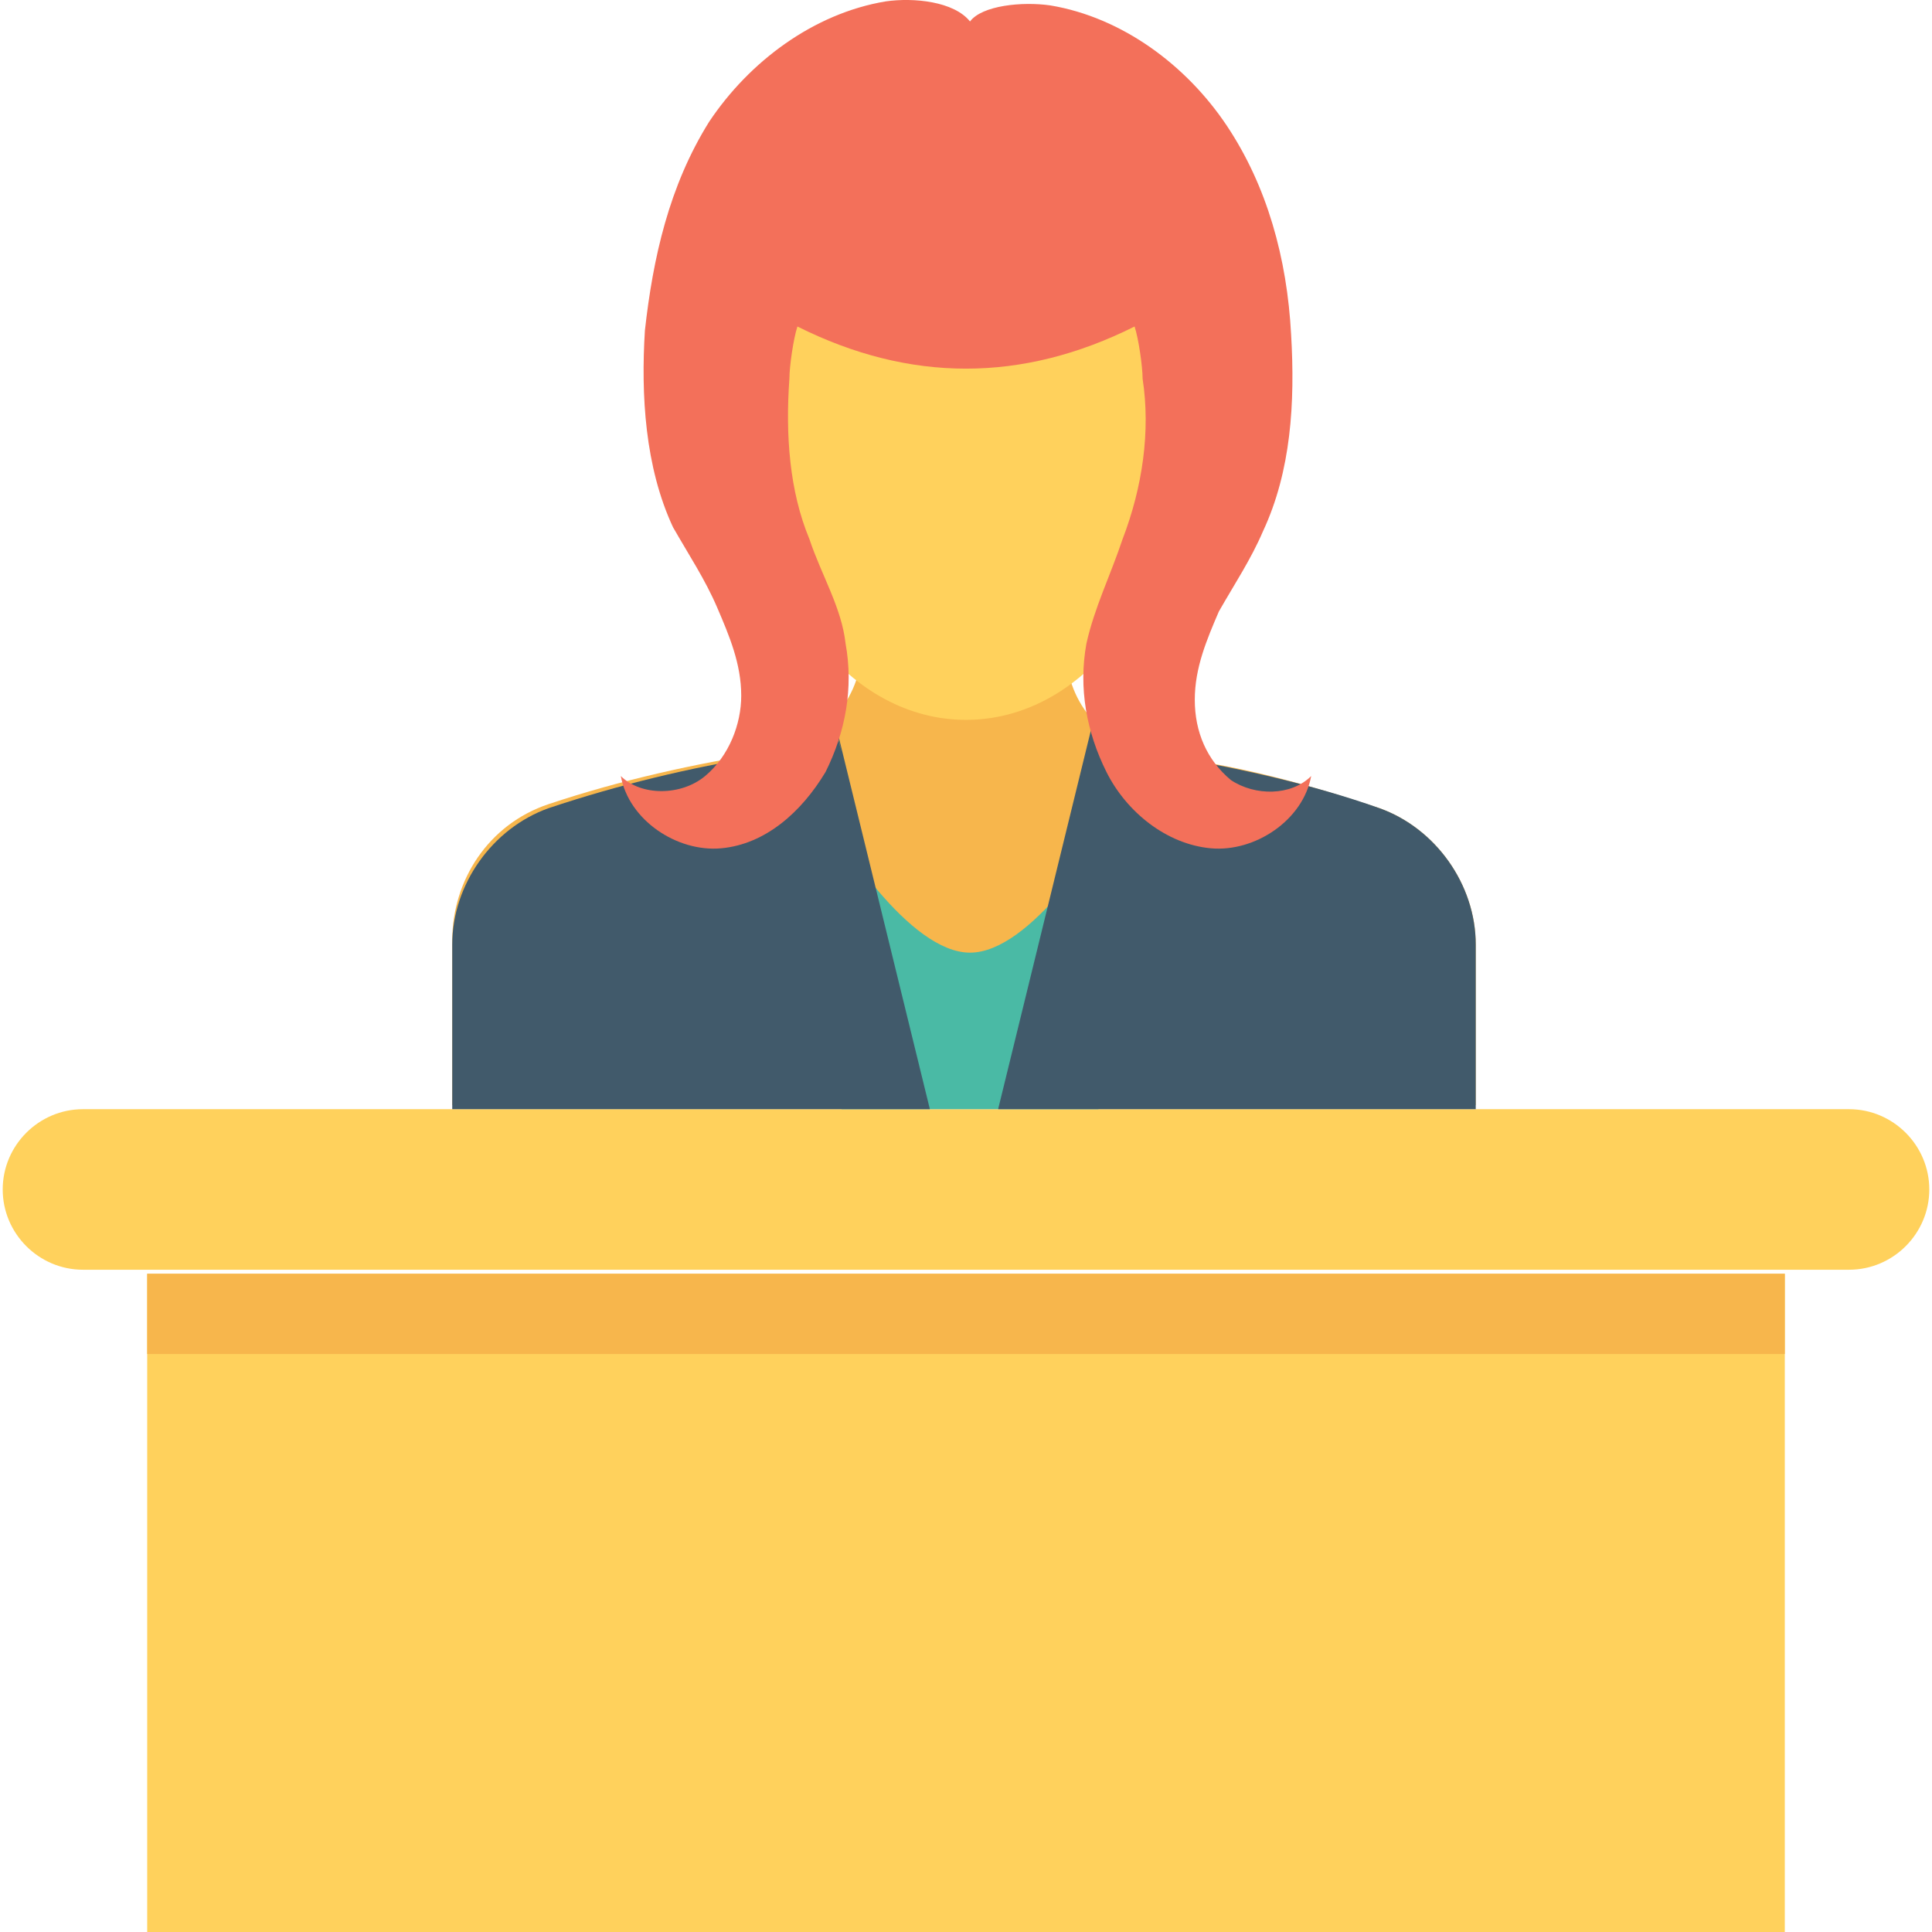 <?xml version="1.0" encoding="iso-8859-1"?>
<!-- Generator: Adobe Illustrator 19.0.0, SVG Export Plug-In . SVG Version: 6.00 Build 0)  -->
<svg version="1.1" id="Capa_1" xmlns="http://www.w3.org/2000/svg" xmlns:xlink="http://www.w3.org/1999/xlink" x="0px" y="0px"
	 viewBox="0 0 513.438 513.438" style="enable-background:new 0 0 513.438 513.438;" xml:space="preserve">
<rect x="39.119" y="338.505" style="fill:#FFD15C;" width="435.2" height="174.933"/>
<rect x="39.119" y="338.505" style="fill:#F7B64C;" width="435.2" height="21.333"/>
<path style="fill:#FFD15C;" d="M491.386,294.772H22.053c-11.733,0-21.333,9.6-21.333,21.333l0,0c0,11.733,9.6,21.333,21.333,21.333
	h469.333c11.733,0,21.333-9.6,21.333-21.333l0,0C512.719,304.372,503.119,294.772,491.386,294.772z"/>
<path style="fill:#F7B64C;" d="M392.186,294.772v-43.733c0-16-10.667-30.933-25.6-36.267c-19.2-6.4-38.4-11.733-58.667-13.867
	c-13.867-2.133-24.533-13.867-24.533-27.733v-38.4h-54.4v37.333c0,13.867-10.667,25.6-24.533,27.733
	c-20.267,3.2-39.467,7.467-58.667,13.867c-16,5.333-25.6,20.267-25.6,36.267v43.733h272V294.772z"/>
<path style="fill:#4ABAA5;" d="M291.919,294.772c5.333-33.067,6.4-65.067,7.467-83.2c-6.4,11.733-25.6,41.6-41.6,41.6
	s-35.2-29.867-41.6-41.6c1.067,19.2,2.133,50.133,7.467,83.2H291.919z"/>
<g>
	<path style="fill:#415A6B;" d="M247.119,294.772l-25.6-104.533c-4.267,5.333-11.733,9.6-19.2,10.667
		c-19.2,3.2-37.333,7.467-56.533,13.867c-14.933,5.333-25.6,20.267-25.6,36.267v43.733H247.119z"/>
	<path style="fill:#415A6B;" d="M392.186,294.772v-43.733c0-16-10.667-30.933-25.6-36.267c-18.133-6.4-37.333-10.667-56.533-13.867
		c-7.467-1.067-13.867-5.333-19.2-10.667l-25.6,104.533H392.186z"/>
</g>
<path style="fill:#F7B64C;" d="M215.119,164.638c3.2,11.733,5.333,23.467,8.533,35.2"/>
<ellipse style="fill:#FFD15C;" cx="256.719" cy="120.905" rx="55.467" ry="70.4"/>
<path style="fill:#F3705A;" d="M348.452,206.238c-2.133,11.733-14.933,20.267-26.667,19.2c-11.733-1.067-22.4-9.6-27.733-20.267
	c-5.333-10.667-7.467-22.4-5.333-34.133c2.133-9.6,6.4-18.133,9.6-27.733c5.333-13.867,7.467-28.8,5.333-42.667
	c0-3.2-1.067-10.667-2.133-13.867c-29.867,14.933-59.733,14.933-89.6,0c-1.067,3.2-2.133,10.667-2.133,13.867
	c-1.067,14.933,0,29.867,5.333,42.667c3.2,9.6,8.533,18.133,9.6,27.733c2.133,11.733,0,23.467-5.333,34.133
	c-6.4,10.667-16,19.2-27.733,20.267s-24.533-7.467-26.667-19.2c5.333,5.333,16,5.333,22.4,0c6.4-5.333,9.6-13.867,9.6-21.333
	c0-8.533-3.2-16-6.4-23.467c-3.2-7.467-7.467-13.867-11.733-21.333c-7.467-16-8.533-35.2-7.467-52.267
	c2.133-19.2,6.4-38.4,17.067-55.467c10.667-16,27.733-28.8,46.933-32c7.467-1.067,18.133,0,22.4,5.333
	c3.2-4.267,13.867-5.333,21.333-4.267c19.2,3.2,36.267,16,46.933,32c10.667,16,16,35.2,17.067,55.467
	c1.067,18.133,0,36.267-7.467,52.267c-3.2,7.467-7.467,13.867-11.733,21.333c-3.2,7.467-6.4,14.933-6.4,23.467
	c0,8.533,3.2,16,9.6,21.333C333.519,211.572,343.119,211.572,348.452,206.238z"/>
<g>
</g>
<g>
</g>
<g>
</g>
<g>
</g>
<g>
</g>
<g>
</g>
<g>
</g>
<g>
</g>
<g>
</g>
<g>
</g>
<g>
</g>
<g>
</g>
<g>
</g>
<g>
</g>
<g>
</g>
</svg>
